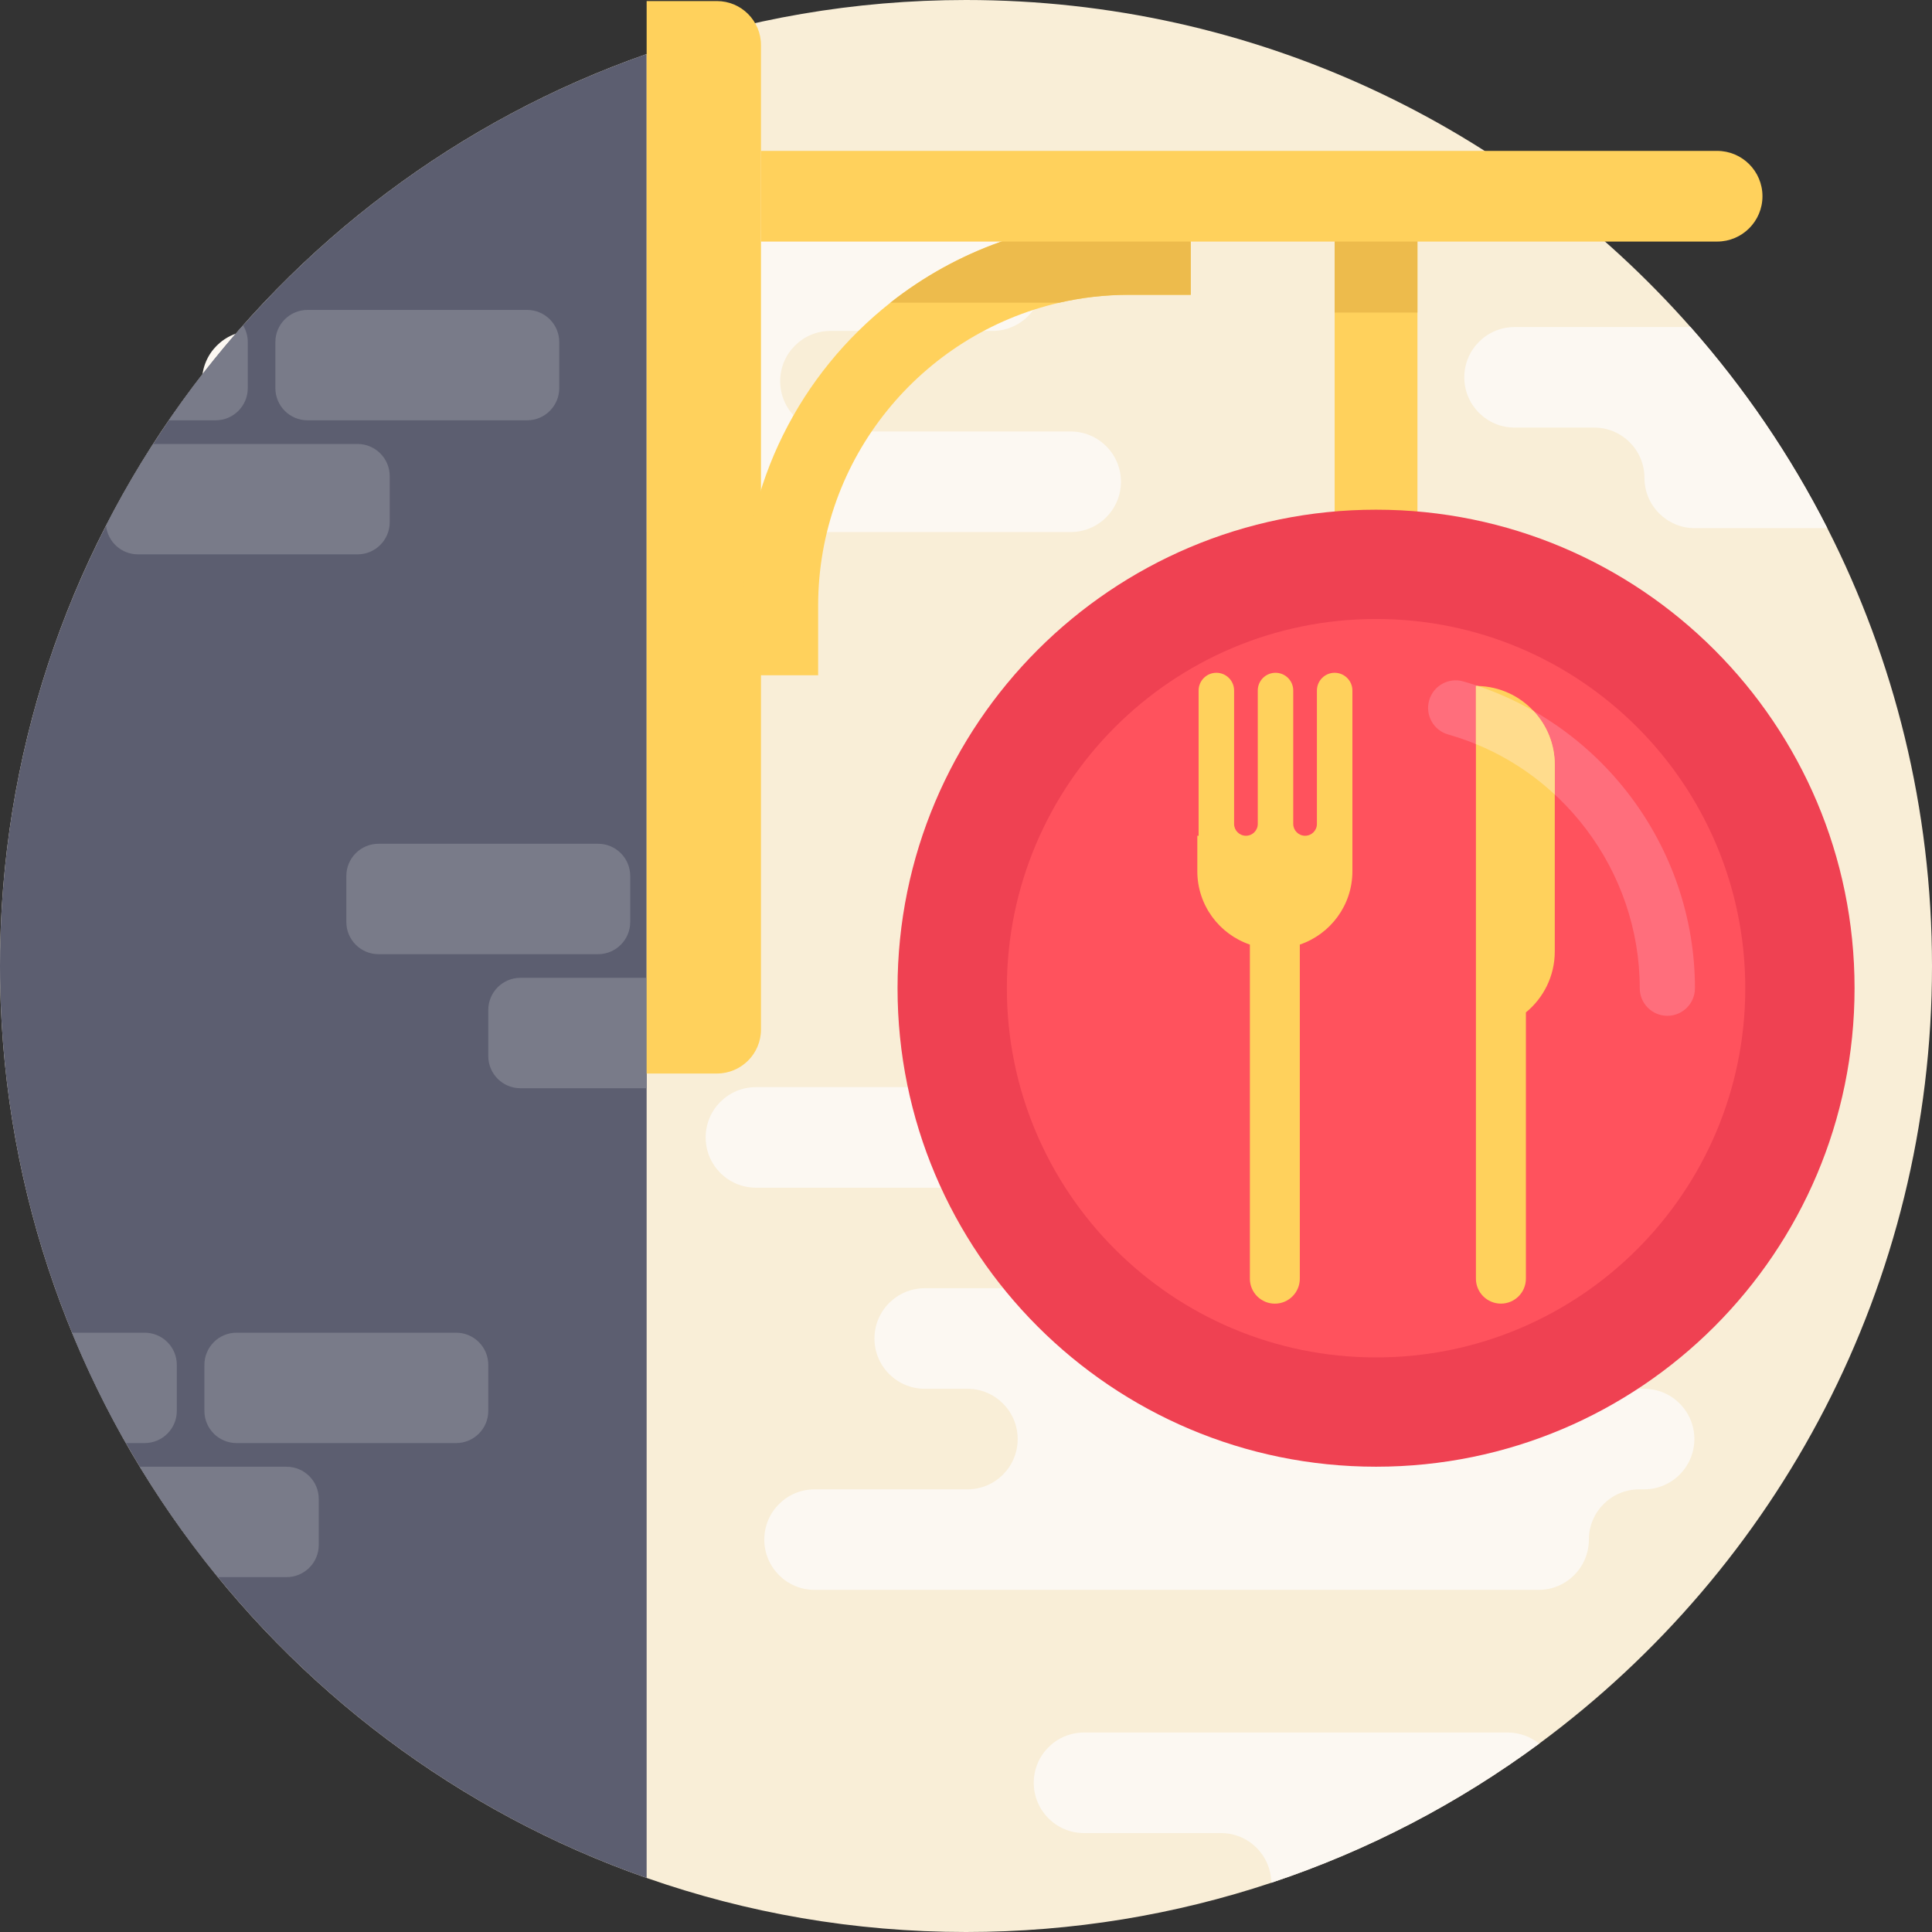 <svg width="60" height="60" viewBox="0 0 60 60" fill="none" xmlns="http://www.w3.org/2000/svg">
<rect x="0" y="0" width="60" height="60" fill="#333333" stroke="none"/>
<path d="M60 30C60 39.904 55.2 48.687 47.8 54.151C45.296 56 42.495 57.468 39.481 58.471C36.501 59.462 33.313 60 30 60C26.524 60 23.186 59.409 20.082 58.321C8.388 54.227 0 43.092 0 30C0 16.908 8.388 5.773 20.082 1.679C23.186 0.591 26.524 0 30 0C38.961 0 47.003 3.928 52.501 10.157C54.165 12.043 55.597 14.139 56.749 16.402C58.828 20.485 60 25.106 60 30Z" fill="#F9EED7"/>
<path d="M52.62 38.446C52.62 37.584 51.921 36.885 51.059 36.885H50.538C49.676 36.885 48.977 36.186 48.977 35.323C48.977 34.461 48.278 33.762 47.416 33.762H23.476C22.614 33.762 21.915 34.461 21.915 35.323C21.915 36.186 22.614 36.885 23.476 36.885H33.104C33.966 36.885 34.665 37.584 34.665 38.446C34.665 39.308 33.966 40.007 33.104 40.007H28.719C27.857 40.007 27.157 40.706 27.157 41.569C27.157 42.431 27.857 43.13 28.719 43.13H30.044C30.906 43.13 31.605 43.829 31.605 44.691C31.605 45.554 30.906 46.253 30.044 46.253H25.297C24.435 46.253 23.736 46.952 23.736 47.814C23.736 48.676 24.435 49.375 25.297 49.375H47.783C48.645 49.375 49.344 48.676 49.344 47.814C49.344 46.952 50.043 46.253 50.906 46.253H51.059C51.921 46.253 52.62 45.554 52.62 44.691C52.62 43.829 51.922 43.13 51.059 43.13H48.197C47.334 43.13 46.635 42.431 46.635 41.569C46.635 40.706 47.334 40.007 48.197 40.007H51.059C51.921 40.007 52.62 39.308 52.62 38.446Z" fill="#FCF8F2"/>
<path d="M47.8 54.151C45.296 55.999 42.495 57.468 39.481 58.471C39.471 57.617 38.777 56.928 37.92 56.928H33.665C33.234 56.928 32.843 56.753 32.562 56.47C32.279 56.188 32.104 55.797 32.104 55.366C32.104 54.504 32.803 53.805 33.665 53.805H46.822C47.192 53.805 47.533 53.935 47.8 54.151Z" fill="#FCF8F2"/>
<path d="M24.229 11.839C24.229 10.976 24.928 10.277 25.79 10.277H30.822C31.684 10.277 32.383 9.578 32.383 8.716C32.383 7.854 31.684 7.155 30.822 7.155H15.989C15.127 7.155 14.428 7.854 14.428 8.716C14.428 9.578 13.729 10.277 12.867 10.277H7.835C6.973 10.277 6.274 10.976 6.274 11.839C6.274 12.701 6.973 13.4 7.835 13.4H15.295C16.157 13.4 16.857 14.099 16.857 14.961C16.857 15.823 17.556 16.523 18.418 16.523H33.25C34.112 16.523 34.812 15.824 34.812 14.961C34.812 14.099 34.113 13.4 33.25 13.4H25.79C24.928 13.4 24.229 12.701 24.229 11.839Z" fill="#FCF8F2"/>
<path d="M56.749 16.402H52.631C52.2 16.402 51.81 16.227 51.527 15.944C51.245 15.662 51.07 15.272 51.07 14.841C51.07 13.979 50.371 13.279 49.509 13.279H47.037C46.606 13.279 46.215 13.104 45.933 12.822C45.65 12.54 45.475 12.149 45.475 11.718C45.475 10.856 46.175 10.157 47.036 10.157H52.501C54.166 12.043 55.597 14.139 56.749 16.402Z" fill="#FCF8F2"/>
<path d="M20.082 1.679V58.321C14.819 56.478 10.227 53.21 6.767 48.98C5.881 47.897 5.071 46.752 4.341 45.551C4.194 45.309 4.049 45.064 3.909 44.816C3.282 43.716 2.723 42.571 2.237 41.388C0.795 37.876 0 34.031 0 30C0 25.074 1.188 20.424 3.293 16.324C3.738 15.453 4.227 14.607 4.755 13.788C4.913 13.54 5.076 13.296 5.242 13.053C5.95 12.022 6.72 11.036 7.549 10.103C10.905 6.317 15.206 3.386 20.082 1.679Z" fill="#5C5E70"/>
<path d="M7.695 10.624V12.054C7.695 12.606 7.247 13.053 6.696 13.053H5.242C5.95 12.022 6.72 11.036 7.549 10.103C7.641 10.255 7.695 10.433 7.695 10.624Z" fill="#797B89"/>
<path d="M12.103 14.787V16.217C12.103 16.769 11.655 17.216 11.104 17.216H4.286C3.77 17.216 3.345 16.826 3.293 16.323C3.738 15.453 4.227 14.607 4.755 13.788H11.104C11.655 13.788 12.103 14.236 12.103 14.787Z" fill="#797B89"/>
<path d="M16.369 13.053H9.551C8.999 13.053 8.552 12.606 8.552 12.054V10.624C8.552 10.072 8.999 9.625 9.551 9.625H16.369C16.921 9.625 17.368 10.072 17.368 10.624V12.054C17.368 12.606 16.92 13.053 16.369 13.053Z" fill="#797B89"/>
<path d="M18.573 29.633H11.755C11.203 29.633 10.756 29.185 10.756 28.634V27.203C10.756 26.651 11.203 26.204 11.755 26.204H18.573C19.125 26.204 19.572 26.651 19.572 27.203V28.634C19.572 29.185 19.125 29.633 18.573 29.633Z" fill="#797B89"/>
<path d="M20.082 30.367V33.796H16.163C15.611 33.796 15.164 33.349 15.164 32.797V31.367C15.164 30.814 15.611 30.367 16.163 30.367H20.082V30.367Z" fill="#797B89"/>
<path d="M5.491 42.387V43.817C5.491 44.369 5.043 44.816 4.492 44.816H3.909C3.282 43.715 2.723 42.571 2.237 41.388H4.492C5.043 41.388 5.491 41.834 5.491 42.387Z" fill="#797B89"/>
<path d="M9.899 46.55V47.98C9.899 48.532 9.451 48.979 8.9 48.979H6.767C5.881 47.897 5.071 46.752 4.341 45.551H8.9C9.451 45.551 9.899 45.998 9.899 46.55Z" fill="#797B89"/>
<path d="M14.165 44.816H7.347C6.795 44.816 6.348 44.369 6.348 43.817V42.387C6.348 41.835 6.795 41.388 7.347 41.388H14.165C14.716 41.388 15.164 41.835 15.164 42.387V43.817C15.164 44.369 14.716 44.816 14.165 44.816Z" fill="#797B89"/>
<path d="M22.264 33.339H20.082V0.033H22.264C23.02 0.033 23.633 0.646 23.633 1.401V31.971C23.633 32.727 23.02 33.339 22.264 33.339Z" fill="#FFD15C"/>
<path d="M36.98 6.829V9.156H35.063C34.319 9.156 33.593 9.24 32.896 9.401C28.612 10.386 25.408 14.231 25.408 18.811V20.972H23.081V18.811C23.081 14.999 24.87 11.597 27.652 9.401C29.694 7.79 32.267 6.829 35.063 6.829C35.063 6.829 36.98 6.829 36.98 6.829Z" fill="#FFD15C"/>
<path d="M36.98 6.829V9.155H35.063C34.319 9.155 33.593 9.24 32.896 9.4H27.652C29.694 7.79 32.267 6.829 35.063 6.829C35.063 6.829 36.98 6.829 36.98 6.829Z" fill="#EDBB4C"/>
<path d="M44.02 6.278H41.449V21.094H44.02V6.278Z" fill="#FFD15C"/>
<path d="M44.02 6.278H41.449V9.707H44.02V6.278Z" fill="#EDBB4C"/>
<path d="M42.735 45.55C50.942 45.55 57.595 38.897 57.595 30.689C57.595 22.482 50.942 15.829 42.735 15.829C34.528 15.829 27.874 22.482 27.874 30.689C27.874 38.897 34.528 45.55 42.735 45.55Z" fill="#EF4152"/>
<path d="M42.735 42.156C49.067 42.156 54.201 37.022 54.201 30.689C54.201 24.357 49.067 19.223 42.735 19.223C36.402 19.223 31.269 24.357 31.269 30.689C31.269 37.022 36.402 42.156 42.735 42.156Z" fill="#FF525D"/>
<path d="M51.781 31.547C51.307 31.547 50.924 31.163 50.924 30.69C50.924 27.044 48.477 23.804 44.974 22.81C44.518 22.681 44.254 22.207 44.383 21.752C44.512 21.297 44.985 21.032 45.441 21.161C49.678 22.363 52.638 26.281 52.638 30.69C52.638 31.163 52.254 31.547 51.781 31.547Z" fill="#FF6E7C"/>
<path d="M53.327 7.502H23.633V4.686H53.327C54.104 4.686 54.735 5.316 54.735 6.094C54.735 6.872 54.104 7.502 53.327 7.502Z" fill="#FFD15C"/>
<path d="M41.449 20.894C41.145 20.894 40.898 21.14 40.898 21.445V25.588C40.898 25.791 40.734 25.955 40.531 25.955C40.328 25.955 40.163 25.791 40.163 25.588V21.445C40.163 21.14 39.916 20.894 39.612 20.894C39.308 20.894 39.061 21.14 39.061 21.445V25.588C39.061 25.791 38.897 25.955 38.694 25.955C38.491 25.955 38.326 25.791 38.326 25.588V21.445C38.326 21.14 38.08 20.894 37.775 20.894C37.471 20.894 37.224 21.14 37.224 21.445V25.955H37.184V27.057C37.184 28.115 37.867 29.012 38.816 29.335V39.71C38.816 40.138 39.163 40.486 39.592 40.486C40.02 40.486 40.367 40.138 40.367 39.71V29.335C41.316 29.012 42 28.115 42 27.057V25.955V21.445C42 21.141 41.753 20.894 41.449 20.894Z" fill="#FFD15C"/>
<path d="M48.285 23.752V29.547C48.285 30.311 47.936 30.993 47.388 31.441V39.71C47.388 40.139 47.04 40.485 46.613 40.485C46.184 40.485 45.836 40.139 45.836 39.71V21.302C45.857 21.302 45.878 21.302 45.899 21.304C46.58 21.321 47.192 21.615 47.624 22.079C48.034 22.517 48.285 23.105 48.285 23.752Z" fill="#FFD15C"/>
<path d="M48.285 23.752V24.676C47.579 24.018 46.752 23.483 45.836 23.109V21.302C45.857 21.302 45.878 21.302 45.899 21.304C46.505 21.508 47.082 21.769 47.624 22.079C48.034 22.517 48.285 23.105 48.285 23.752Z" fill="#FFDC8D"/>
</svg>
